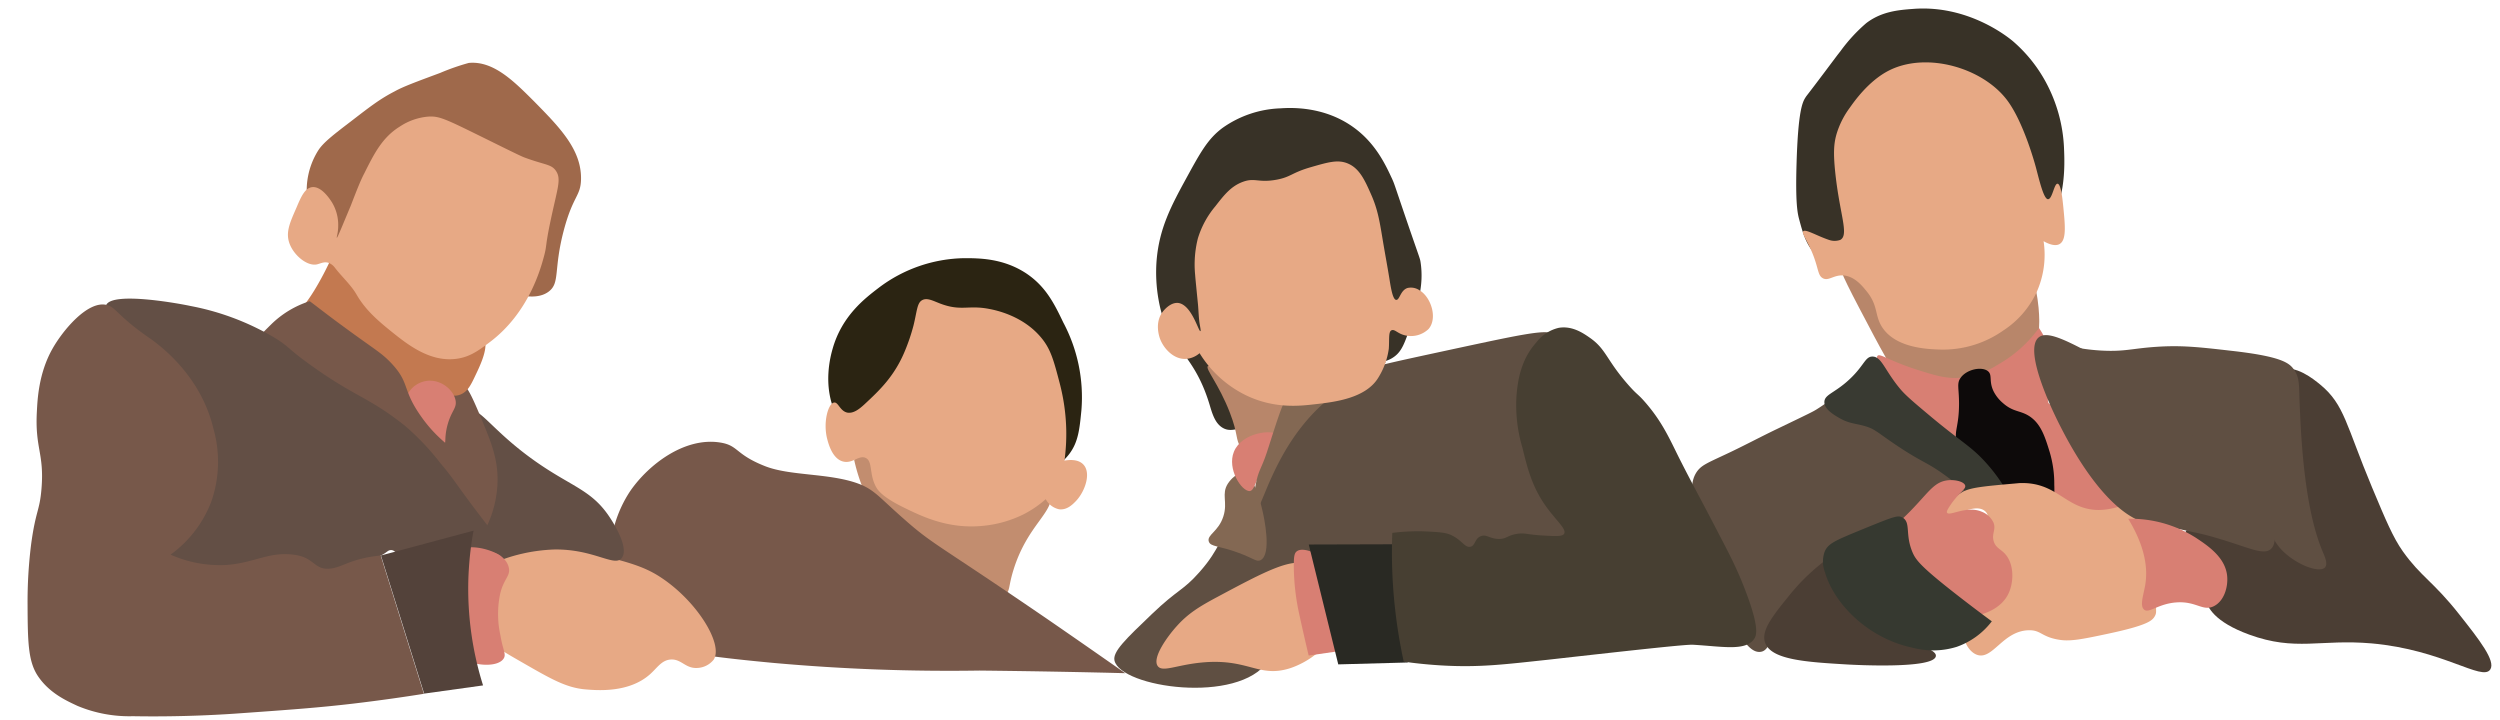 <svg id="Layer_1" data-name="Layer 1" xmlns="http://www.w3.org/2000/svg" viewBox="0 0 542.27 156.19"><defs><style>.cls-1{fill:#b8866a;}.cls-2{fill:#d87f73;}.cls-3{fill:#0d0a0a;}.cls-4{fill:#383227;}.cls-5{fill:#5f4f42;}.cls-6{fill:#e7a985;}.cls-7{fill:#c28d6f;}.cls-8{fill:#292923;}.cls-9{fill:#2b2412;}.cls-10{fill:#77584a;}.cls-11{fill:#634f45;}.cls-12{fill:#9f694b;}.cls-13{fill:#c37950;}.cls-14{fill:#53423a;}.cls-15{fill:#836853;}.cls-16{fill:#4b3e34;}.cls-17{fill:#473f32;}.cls-18{fill:#393a32;}.cls-19{fill:#363930;}</style></defs><path class="cls-1" d="M399.09,56.76c-.26.89-.17,1.73,4.2,10.06,4.81,9.17,7.22,13.76,8.8,15,8,6.33,23.66,4.58,28.41-3.1,1.72-2.8,1.78-6,1.83-8.94,0-.36.09-8.31-3.24-13.26C431,44.43,401.49,48.66,399.09,56.76Z"/><path class="cls-2" d="M407.25,77.18c.52-.6,2.6,1.12,8.53,3,4,1.27,6.38,2,9.49,1.76a18.76,18.76,0,0,0,8-2.79,28.15,28.15,0,0,0,9-8,16.36,16.36,0,0,1,2.87,8.56c.09,4.11-1.66,7.22-.58,7.92.86.56,2.22-1.3,6.12-2.25,1.93-.47,3-.73,4.16-.3,2.46.94,1.82,3.78,4.68,7.47,2.28,3,3.55,2.27,5.78,5.36.88,1.22,2.78,3.85,2.64,6.91-.21,4.75-5.17,7.85-6.62,8.76-6.7,4.19-16.67,4.09-23.06-.72-3.51-2.64-2.35-4-7.88-10.38-4.35-5-5.88-5.11-11.88-11S406.25,78.34,407.25,77.18Z"/><path class="cls-3" d="M424.93,87.61c0-3.48-.54-4.42.34-5.65,1.36-1.92,4.72-2.54,6-1.39.92.85.09,2.12,1.16,4.32a8.19,8.19,0,0,0,2,2.52c2.25,2,3.73,1.57,5.72,2.84,2.54,1.64,3.42,4.48,4.44,7.79a24.19,24.19,0,0,1,1,7.14,20.83,20.83,0,0,1-.57,5.95c-.74,2.81-1.48,5.62-3.09,6-2.86.74-4.49-7.21-13.35-15.5-1.71-1.6-3.46-3-4.13-5.59S424.92,92.66,424.93,87.61Z"/><path class="cls-4" d="M308.12,56.79c-.11-.7-.15-.67-2.41-7.22C302.43,40,302.54,40.1,302,38.89c-1.39-3-3.52-7.69-8.27-11.17-6.46-4.74-13.73-4.37-16-4.22a23.07,23.07,0,0,0-12.57,4.26c-3.21,2.4-4.8,5.33-8,11.19s-5.67,10.61-6.27,17.38A33.53,33.53,0,0,0,251.3,65c1.87,10.73,7.4,10.85,11,22.55.61,2,1.22,4.52,3.27,5.43,1.09.48,2.76.58,7.31-1.85,6-3.23,6.38-5.17,11.48-8a31.22,31.22,0,0,1,9.82-3.88c4.1-.81,6.15-.25,8.4-2,1.52-1.19,2.14-2.92,3.31-6.34C307.49,66.09,308.92,61.94,308.12,56.79Z"/><path class="cls-1" d="M269.21,97.19c-1.33-2-.52-2.74-2.48-7.78-2.41-6.19-5.35-9.43-4.74-10s3.05,2.5,7.35,4.57C275,86.75,280.6,86.23,283.61,86c10.76-1,15.06-6.57,17-4.87,2.48,2.21-1.17,14.9-10.74,19.41C282.55,103.91,272.63,102.24,269.21,97.19Z"/><path class="cls-5" d="M241.74,143.28c-.43-1.92,2.42-4.64,8.12-10.09s6.68-5,10.23-9c4.86-5.44,4-7.44,8-10.63,4.6-3.67,11.26-5.49,12.95-3.48,1.32,1.55-1.14,4.51-3.09,10-4.46,12.38.78,18-2.92,23.36C268.56,152.89,243.07,149.11,241.74,143.28Z"/><path class="cls-5" d="M336.92,72.67c.45,1.09-3.72,2.27-5,6.57-1.07,3.65.28,8.41,2.81,9.44,1.15.48,2,0,2.35.47.72,1.22-4.74,3.71-5.47,8-.28,1.68.58,2.43,2.25,5.78,1.22,2.46,1.09,3,2.41,5.61,2.85,5.57,7.21,5.82,7.39,8.29.22,3.19-6.74,6.88-14,8.86-12,3.29-18.7.5-32.16.27a82.16,82.16,0,0,0-24.72,3.43c-.12-2.64-.28-6.48-.43-11.14-.25-8.09-.16-9.33,0-10.35a30.9,30.9,0,0,1,5.86-14.25c5.37-7.59,12.41-10.87,17.22-13,3-1.34,4.18-1.56,20.57-5.1C330,72.55,336.29,71.17,336.92,72.67Z"/><path class="cls-6" d="M255.26,135.8c2.44-2.73,4.93-4.25,8.65-6.24,10.91-5.84,16.44-8.73,20-7,3.35,1.63,4.82,5.61,5.07,6.29a12.07,12.07,0,0,1,.44,7.22c-1.73,6.29-9,8.7-9.68,8.9-6.78,2.13-9-2.27-19.21-1.25-5.43.54-8.4,2.16-9.41.75C249.85,142.69,253.26,138,255.26,135.8Z"/><path class="cls-2" d="M281.28,119.59c-.49.38-.67,1-.64,3.45a49.71,49.71,0,0,0,1.06,9.65c.87,4,1.62,7.23,2.16,9.5L292.1,141c.52-1.54,3.46-10.71-1.5-16.87C288,121,283,118.26,281.28,119.59Z"/><path class="cls-7" d="M227.93,106.83c.87,4.29-5,6.83-8.09,16.75-1.17,3.76-.69,4.58-1.85,5.47-4.65,3.59-19.21-4.4-26.94-15.8a39.31,39.31,0,0,1-5.78-13.52A17.61,17.61,0,0,1,191.13,95c8.85-4.35,18.92.76,28.07,5.22C227.24,104.14,227.8,106.15,227.93,106.83Z"/><path class="cls-8" d="M283.88,118.11q3.19,13,6.4,26l15.06-.41q-.37-12.83-.76-25.65Z"/><path class="cls-9" d="M209.16,56a31.47,31.47,0,0,0-18.64,6.49c-2.91,2.23-7.87,6-9.9,13.1-.41,1.44-2.28,7.94.67,14.23,4.1,8.74,14.57,10.87,22.58,12.5,5.65,1.15,21.9,4.45,28.11-3.91,1.92-2.58,2.19-5.36,2.59-9.47a34.52,34.52,0,0,0-3.94-19c-2-4.19-3.84-7.82-8-10.62C217.61,56,212.35,56,209.16,56Z"/><path class="cls-10" d="M186,104.84c-6.25-2.24-14.64-1.59-20.06-3.73-6.59-2.6-5.7-4.52-9.83-5.14-7.69-1.16-15.45,4.82-19.38,10.5a26.52,26.52,0,0,0-4.44,14.94c0,1.85-.15,8.83,3.23,13.88,3,4.43,7.85,6.23,32.45,8.52a424.78,424.78,0,0,0,44.51,1.64c13.68.15,24.73.39,31.59.57-7.14-5-13-9.06-16.91-11.75-24-16.43-24.72-16.06-31-21.62C190.61,107.8,189.65,106.16,186,104.84Z"/><path class="cls-6" d="M107.46,121c2.5-2,5.39-2.24,8.77-2.52a31.46,31.46,0,0,1,10.58,1.14c8.35,2,12.53,3,16.4,5.54,7.93,5.14,13.74,14.58,11.6,17.92a4.81,4.81,0,0,1-3.65,1.81c-2.44.1-3.33-1.86-5.47-1.84s-3.09,1.8-4.76,3.26c-4.56,4-11.34,3.44-13.88,3.23-4.21-.35-7.42-2.2-13.84-5.89-5-2.87-7.47-4.31-8.73-6.6C101.77,132,103,124.5,107.46,121Z"/><path class="cls-11" d="M132.31,112.29c-3.92-6-8.18-6.63-16-12.1-9.65-6.75-12.32-12.13-14.55-11s-.06,6-.43,15.69c-.47,12.44-4.55,19.9-2.27,21.16,1.23.67,2.57-1.39,7.31-3.62a36.8,36.8,0,0,1,13.88-3.23c8.57-.12,13,3.85,14.59,1.88C136.63,118.86,132.81,113.05,132.31,112.29Z"/><path class="cls-2" d="M104.55,118.75c2.11.44,5.3,1.91,5.82,4.4.38,1.77-1,2.25-1.84,5.47a21.22,21.22,0,0,0,0,9.12c.56,3.37,1.33,4.16.71,5.11-1.2,1.86-5.93,1.72-9.12,0-6.75-3.72-9.5-16.29-4.3-21.55A10,10,0,0,1,104.55,118.75Z"/><path class="cls-12" d="M101.68,13.65a48.88,48.88,0,0,0-6.21,2.17c-5.39,2-8.08,3-9.87,4-3.21,1.66-5.31,3.29-9.51,6.53-3.94,3-5.91,4.56-7,6.18a16.29,16.29,0,0,0-2.24,12A16,16,0,0,0,73.43,54c6.8,4.41,12-.68,22.61,3.38,3.72,1.42,3.48,2.21,8.37,4,5.75,2.16,11.39,4.27,14.59,1.88,2.55-1.9,1-4.74,3.34-13.48,2-7.43,3.63-7.2,3.69-10.94.1-6.39-4.6-11.17-10.15-16.82C111.55,17.7,107.07,13.14,101.68,13.65Z"/><path class="cls-4" d="M443,50.66c5.23-6,4.86-14.73,4.7-18.57a33,33,0,0,0-3.95-14.29A31.43,31.43,0,0,0,436.69,9c-.95-.81-9.68-8-21.7-7.07-3.05.23-6.83.51-10.2,3.1a35.47,35.47,0,0,0-5.6,6.1c-.75.94-.94,1.22-3.31,4.37-4.1,5.46-3.94,5.14-4.25,5.63-.64,1-1.6,2.81-1.94,14.27-.26,8.64.19,10.8.58,12.24.78,2.91,1.63,6.09,4.2,8.09,3.72,2.91,9,1.75,12.47,1.07C431.76,51.94,437.15,57.37,443,50.66Z"/><path class="cls-10" d="M99.58,83c1.54-.15,3,3.46,5.08,8.41,1.92,4.65,3.54,8.57,3.23,13.88a24.21,24.21,0,0,1-2.59,9.48A27.08,27.08,0,0,1,97,101.57C94.68,93,97.13,83.21,99.58,83Z"/><path class="cls-13" d="M65,68.24c.31-1.91,1.35-1.74,4.69-7.88,2.62-4.81,2.61-6.09,3.76-6.32C76,53.52,78,59.46,85.78,68c5.31,5.77,7.48,6.4,8.73,6.6,5,.82,8.6-3,10.22-1.42s-.64,6.21-1.49,8c-1.06,2.25-1.74,3.71-3.3,4.37-1.85.79-3.07-.34-6.57-.39a18.82,18.82,0,0,0-5.11.71C80.72,87.39,63.66,76.3,65,68.24Z"/><path class="cls-6" d="M71.22,57c-1-.31-1.78.22-2.55.36-2.06.38-4.84-1.91-5.82-4.4s0-4.6,1.49-8c1-2.38,1.82-4.14,3.3-4.36,2.1-.31,4,2.73,4.37,3.3a9.45,9.45,0,0,1,1.35,5.08c0,1.55-.42,2.55-.29,2.59s1.4-3.12,3-6.92C77.48,41,78.21,39.15,79,37.64c2.16-4.32,3.91-7.82,7.71-10.18a13.13,13.13,0,0,1,6.21-2.17c2.42-.15,3.78.55,12.39,4.79,5.09,2.52,7.66,3.78,8.37,4.05,4.55,1.7,5.91,1.44,6.92,2.95,1.2,1.79.33,3.69-1.13,10.58-1.29,6.06-.77,5.34-1.49,8s-3.31,12.23-11.75,18.56c-2.41,1.81-4.36,3.26-7.32,3.62C93.14,78.56,88.25,74.59,85,72c-2.66-2.16-5.61-4.56-7.63-8.06-1.25-2.17-3.2-3.87-4.72-5.86A3,3,0,0,0,71.22,57Z"/><path class="cls-2" d="M98.84,87c.22,1.65-1,2.13-1.85,5.47-.66,2.73-.14,3.69-.74,4-1.79.94-9.79-5.85-8-10.61A5.53,5.53,0,0,1,93,82.58C95.94,82.43,98.55,84.81,98.84,87Z"/><path class="cls-10" d="M55.46,74.77c.12-1.21,1.18-2.26,3.31-4.36a21,21,0,0,1,8.41-5.08c1.35,1,3.36,2.58,5.82,4.4,8.09,6,9.44,6.54,11.64,8.8,4.49,4.64,2.34,5.75,6.89,12.07,5.24,7.3,9.91,7.45,12.35,13.92a18.21,18.21,0,0,1,1.06,7.67A74,74,0,0,0,88.23,95C72.62,83.48,54.92,80.32,55.46,74.77Z"/><path class="cls-11" d="M59.12,73a56.29,56.29,0,0,0-17.85-6.64C40.11,66.09,24.19,63,23,66.25c-.73,2.07,5.09,4.8,10.54,10.26C37,79.92,47.6,91,46.23,102.1,45,112.42,34,117,35.94,121.77c1.27,3.06,6.89,3.63,10.93,3.69.84,2.26,2,4.84,3.27,4.75.62,0,.9-.74,2.2-2.91,2-3.35,3-5,4.4-5.82a8.68,8.68,0,0,1,4.32-.88,2.81,2.81,0,0,1,.79.17,11,11,0,0,1,4.37,3.3c2,2.27,4.09,4.7,5.82,4.41,1.91-.32,1.35-3.63,4.4-5.82,1.94-1.4,3-.5,6.21-2.17,1.28-.67,1.43-1.08,2-1.16,1.35-.21,2,2,3.5,3,3.3,2,7.58-4,14.61-3.61,4.23.24,6.7,2.65,7.29,1.87s-1.64-3.07-6.53-9.52-4.94-7-8-10.61a54.08,54.08,0,0,0-7.63-8.06c-7.72-6.18-10.85-6.31-20-12.85C62.16,75.51,63,75.3,59.12,73Z"/><path class="cls-10" d="M8.11,146.47c-2-3.15-2.1-7.25-2.13-15.33A100.36,100.36,0,0,1,6.76,118c1-7.35,1.84-7.1,2.24-12,.63-7.72-1.45-8.69-1-16.79.13-2.48.37-8.2,3.34-13.49,2.31-4.13,7.77-10.64,11.86-9.56,1.9.49,2.34,2.32,8.58,6.72.49.35.75.52.94.65,3.06,2.2,11,8.6,13.58,19.48a26.23,26.23,0,0,1-.43,15.69A25.36,25.36,0,0,1,37,120.31a26.29,26.29,0,0,0,12,2.24c6.27-.4,9.55-3.15,15.34-2.13,3.74.66,3.92,3.09,6.92,2.94,2.55-.11,3.94-1.63,8.77-2.52,1.06-.19,2-.29,2.55-.35q4.68,15,9.37,30c-4.07.65-9.27,1.41-15.33,2.13-7.35.86-13.15,1.29-24.46,2.09-3,.22-12.07.84-23.36.64a29.14,29.14,0,0,1-12-2.24C14.44,152,10.61,150.32,8.11,146.47Z"/><path class="cls-14" d="M92,150.45l12.78-1.78a70,70,0,0,1-3.19-23c.08-2.69.37-5.37.37-5.37.2-1.9.47-3.65.76-5.2l-20.09,5.39Q87.33,135.48,92,150.45Z"/><path class="cls-15" d="M266.36,104.86c-1.51,2.33,0,4-1,7.14-1.06,3.35-3.64,4-3.16,5.47.4,1.17,2.16.85,6.5,2.46,3.31,1.23,3.85,2,4.7,1.59,2.55-1.21.73-9.48.51-10.43-.48-2.13-1.85-8.14-4.51-8.33C267.84,102.64,266.51,104.64,266.36,104.86Z"/><path class="cls-2" d="M267.64,98c1.72-4.28,8.64-5,9.58-3.57.4.6-.42,1.35-2.37,5.09-2.69,5.16-2.77,6.89-3.79,7C269.3,106.57,266.13,101.73,267.64,98Z"/><path class="cls-15" d="M300.5,78.57c-.25-.57-4.46.79-10.52,2.86-8.6,2.93-9.5,3.67-10.05,4.19a8.08,8.08,0,0,0-1.28,1.49c-.87,1.31-3,8.48-3.95,11.28-1.12,3.28-1.64,3.51-2.22,6.18-.43,2-1,5.94-.26,6.2,1.47.51,4-14.22,15.7-24C294.11,81.59,300.82,79.26,300.5,78.57Z"/><path class="cls-6" d="M204,65.87c-1.62-.61-2.91-1.37-4-.75s-1.08,2.32-1.85,5.47a42.07,42.07,0,0,1-1.84,5.46c-2.29,5.59-5.57,8.64-8.8,11.65-1.09,1-2.33,2-3.66,1.81-1.64-.3-2-2.31-2.91-2.2-1.29.14-2.48,4.3-1.49,8,.27,1,1.08,4.06,3.26,4.75s3.6-1.49,5.11-.71.68,3.46,2.17,6.22c.37.68,1.33,2.19,5.82,4.4,4.18,2.06,9.89,4.86,17.5,4.08a25.28,25.28,0,0,0,8.77-2.52,23.25,23.25,0,0,0,4.75-3.26,4.29,4.29,0,0,0,2.91,2.2c1.74.21,3-1.13,3.66-1.81,2-2.12,3.38-6.21,1.49-8-1.19-1.14-3.16-.9-4-.74a42.83,42.83,0,0,0,.39-6.57,43.71,43.71,0,0,0-1.42-10.22c-1.29-4.93-1.94-7.39-4-9.87-4-4.84-10-6-11.29-6.25C210,66.12,208.5,67.56,204,65.87Z"/><path class="cls-5" d="M367.93,102.52c1-1.56,2.19-2,6.45-4,3.71-1.73,7.31-3.67,11-5.44,7.49-3.6,7.84-3.78,8.65-4.28,5.21-3.26,5.44-4.91,7.7-5,3.11-.11,3.53,3,10.09,8.12a111,111,0,0,0,11.73,7.88c1.25.74,5,1.91,5,3.79a1.49,1.49,0,0,1-.13.64c-.77,2.14-3.46,3.24-9.69,5.89l-1.46.63h0c-5.79,2.37-13.86,9.38-13.86,9.38-8.74,7.6-10.44,4.73-14.76,10.27-4.47,5.73-4.2,10.81-6.87,11-2.47.21-4.59-3.75-7.41-9.05-3.49-6.52-4.55-11.6-6.66-21.75C367,107.3,366.55,104.76,367.93,102.52Z"/><path class="cls-16" d="M478.51,124.68c.38,2.63-.55,3.34-.1,5.33.38,1.66,1.86,4.87,9.46,7.64,10.1,3.69,15.39.93,26.58,1.91,15.43,1.37,23.95,8.27,25.7,5.67,1.25-1.85-2.37-6.46-6.7-11.94-5.64-7.17-8.3-8.14-12.26-13.7-2.11-3-3.64-6.62-6.69-13.91-5.64-13.49-5.95-17.91-11.2-22.24-1.48-1.21-5.38-4.43-8.85-3.25-3.76,1.28-4.85,7-5.21,8.84-2,10.24,4.57,15,1.88,19.62-3.38,5.88-16.47,3.21-17.2,7.15C473.49,118.07,477.76,119.45,478.51,124.68Z"/><path class="cls-17" d="M328.94,85.82c.23-2.66.72-7.55,4.28-11.52a8.54,8.54,0,0,1,4.88-3.19c2.93-.5,5.34,1.17,6.73,2.14,3.61,2.5,3.55,4.79,8.43,10.31,2,2.25,1.91,1.76,3.6,3.7,3.37,3.87,5,7.29,6.86,11.08,2.44,4.93,5.09,9.75,7.62,14.62,3.52,6.77,5.14,9.69,7.08,14.7,3.3,8.48,2.58,10.17,2.08,10.91-1.85,2.72-6.8,1.66-13.26,1.28-1.42-.09-11.44,1-31.46,3.25-9.37,1-14.86,1.72-23.07,1.24-3.44-.2-6.29-.55-8.23-.82a111.94,111.94,0,0,1-1.91-11.77,110.51,110.51,0,0,1-.57-16.16,43.57,43.57,0,0,1,8.08-.28c2.58.15,3.9.25,5.17,1,1.88,1,2.57,2.53,3.68,2.29s.9-1.72,2.21-2.27,1.95.56,4,.57c1.68,0,1.72-.72,3.77-1.08,1.78-.32,2.19.13,5.65.33,2.9.17,4.34.25,4.71-.37.59-1-1.73-2.87-3.9-5.9-3.05-4.24-4.06-8.34-5.13-12.72A32.28,32.28,0,0,1,328.94,85.82Z"/><path class="cls-18" d="M406.15,77.34c2,0,2.59,2.9,6,7,1.25,1.5,3.18,3.1,7,6.3,6.53,5.42,8.48,6.21,11.73,9.85a37.1,37.1,0,0,1,4.13,5.59l-7,2.09a59.74,59.74,0,0,0-6-5c-4.21-3.07-4.93-2.74-10.72-6.63-4.1-2.75-4.55-3.46-6.73-4.1-2-.6-3.43-.52-5.56-1.75-1.14-.66-3.29-1.9-3.28-3.46s1.86-1.86,4.72-4.3C404.37,79.56,404.44,77.33,406.15,77.34Z"/><path class="cls-6" d="M438,104.79l-1.43.13c-6.1.54-9.18.83-10.81,1.76-2.65,1.49-4.43,4.38-3.9,5.15.78,1.16,6.24-3,8.66-1,1.4,1.12.32,3.09.72,8.15.54,6.8,2.88,8,1.63,10.85-1.6,3.62-6,3.2-6.86,6.46-.56,2.19.95,5.23,3,5.8,3.29.92,5.49-5.23,11-5.38,2.75-.08,2.73,1.47,6.77,2.08,2.38.37,5.06-.18,10.33-1.3,8.67-1.84,9.75-2.85,10.3-3.86s0-1.1.42-5.76c.14-1.55.44-3.29.58-4.64,0-.12,0-.37.05-.69a12.39,12.39,0,0,0,0-1.31,13.74,13.74,0,0,0-1.18-4.94c-1.14-2.16-2.35-1.91-3-3.85-.49-1.5.09-2.08-.38-2.75-1.13-1.59-4.85,1.25-9.53.9C447.8,110.06,446,104.46,438,104.79Z"/><path class="cls-2" d="M409.53,115.78c.56-1.69,1.33-1,6.61-6.8,2.48-2.7,3.71-4.38,6.06-4.76,1.85-.3,3.89.28,4.07,1.12s-1.41,1.5-3.31,4.37c-.72,1.09-.72,1.34-.63,1.49.51.89,4.21-1.64,7.53-.2a4.62,4.62,0,0,1,2.58,2.44c.52,1.49-.46,2.34,0,3.92s1.61,1.7,2.66,3c1.79,2.22,1.71,5.91.59,8.32-2.13,4.6-8.31,5.1-8.8,5.14C417.23,134.45,407.41,122.12,409.53,115.78Z"/><path class="cls-6" d="M260.37,71.82c.14,0,0-.67-.11-1.3-.26-1.48-.27-3-.41-4.5-.39-3.95-.59-5.93-.61-6.36a23.15,23.15,0,0,1,.58-7.92,19.69,19.69,0,0,1,3.8-7c1.92-2.47,3.41-4.37,6-5.31s3.3.26,7.21-.44c3.2-.58,3.25-1.5,7.47-2.72,3.81-1.1,5.87-1.7,8-.83,2.6,1.06,3.75,3.67,5.15,6.84s1.82,5.81,2.47,9.74c.47,2.82,1,5.64,1.46,8.47.31,1.92.71,4.51,1.47,4.56s.89-2.06,2.44-2.58a3.3,3.3,0,0,1,2.59.48c2.52,1.47,4,6.06,2,8.4a5.52,5.52,0,0,1-5.41,1.31c-1.43-.42-2-1.34-2.67-1s-.41,2.06-.56,4A16,16,0,0,1,299,81.86c-2.7,4.56-9.56,5.35-13.75,5.82-3.34.39-8.75,1-14.82-1.86a24.36,24.36,0,0,1-10.23-9.21,5.1,5.1,0,0,1-2.91,1.24c-2.66.16-4.81-2.17-5.63-4.26-.15-.39-1.33-3.54.57-6,.2-.25,1.65-2.09,3.38-1.87C258.5,66.14,260,72,260.37,71.82Z"/><path class="cls-16" d="M382.85,139.36c-.88-2.61,1.66-5.76,5.29-10.25a44.71,44.71,0,0,1,8.66-8.2,39.87,39.87,0,0,0,12.1,14.55c6,4.36,11.27,5.3,11,6.87-.43,2.84-17.93,1.87-19.06,1.81C391.91,143.61,384.12,143.16,382.85,139.36Z"/><path class="cls-19" d="M412.68,112.26c1.86,1.12.49,3.6,2.16,7.54.73,1.7,1.8,3.16,10.32,9.77,2.71,2.1,5.06,3.86,6.88,5.2a16.41,16.41,0,0,1-7.63,5.54,17.26,17.26,0,0,1-9.49.2c-9.62-2-17.05-9.43-19.07-16.39a6.34,6.34,0,0,1-.06-4.47c.75-1.78,2.31-2.42,8-4.76C410.75,112.05,411.68,111.67,412.68,112.26Z"/><path class="cls-5" d="M442.24,73.16c1.91-1.5,6.14.76,12.93,4.37a94.61,94.61,0,0,1,12.28,7.81c13.25,9.89,19.95,15,23.67,23.31.67,1.49,3.75,8.37,1.45,10.44-1.6,1.44-4.83-.35-11.52-2.32-2.31-.69-3.61-1-5.3-1.34-4.81-1.11-8.18-1.54-9.12-1.7-9.9-1.67-18.2-18.32-19.76-21.33C446.23,91.16,438.54,76.08,442.24,73.16Z"/><path class="cls-2" d="M472.22,130.66c4.13-.25,5.57,1.94,7.87.88s3.23-4.14,3-6.59c-.38-4.08-4.25-6.63-6.83-8.33a26.23,26.23,0,0,0-14.63-4.09c3.86,6.36,4.21,11,3.71,14.2-.36,2.28-1.3,4.66-.24,5.52S468.17,130.9,472.22,130.66Z"/><path class="cls-5" d="M447.57,75.22c.26-.6,2.86.52,8.23.82,5,.28,6.68-.46,11.92-.81s8.85,0,16.08.84c10.85,1.2,12.69,2.6,13.71,4,1.34,1.81,1.14,3.45,1.3,7.38.29,7,.93,22.69,5.05,32.33.37.86,1.13,2.53.46,3.29-1.11,1.25-5.74-.36-8.85-3.25-1.84-1.7-2.42-3.18-3.9-5.89a92,92,0,0,0-7.09-10.78c-2.23-2.89-4.89-5.61-10.94-10.24C459.09,81.85,447,76.53,447.57,75.22Z"/><path class="cls-6" d="M409.84,15.24c-4.59,2.28-7.8,7-8.66,8.2a18.51,18.51,0,0,0-2.84,5.71c-.58,2.07-.69,4.06-.27,8.16.94,9.07,3,13.48,1.2,14.67l-.14.07a3.67,3.67,0,0,1-2.37,0c-2.69-.9-5.06-2.39-5.61-1.9s1.27,2.34,2.61,6.51c.7,2.18.72,3.19,1.63,3.69,1.23.68,2.33-.73,4.4-.61,2.3.14,3.92,2,4.93,3.24,2.84,3.36,1.79,5.47,3.65,8.17,3.05,4.42,9.91,4.6,12.69,4.68a22.72,22.72,0,0,0,13.42-4.11,20,20,0,0,0,7.25-8.28,19.75,19.75,0,0,0,1.54-11.13c2.09,1.2,3.08.84,3.44.64,1.56-.86,1.24-4,.82-8.23-.15-1.47-.48-4.82-1.23-4.87s-1.12,3.33-2.06,3.36-1.9-4.13-2.64-6.91c-.14-.52-2.62-9.73-6.21-14.53C430.11,14.72,418,11.19,409.84,15.24Z"/></svg>